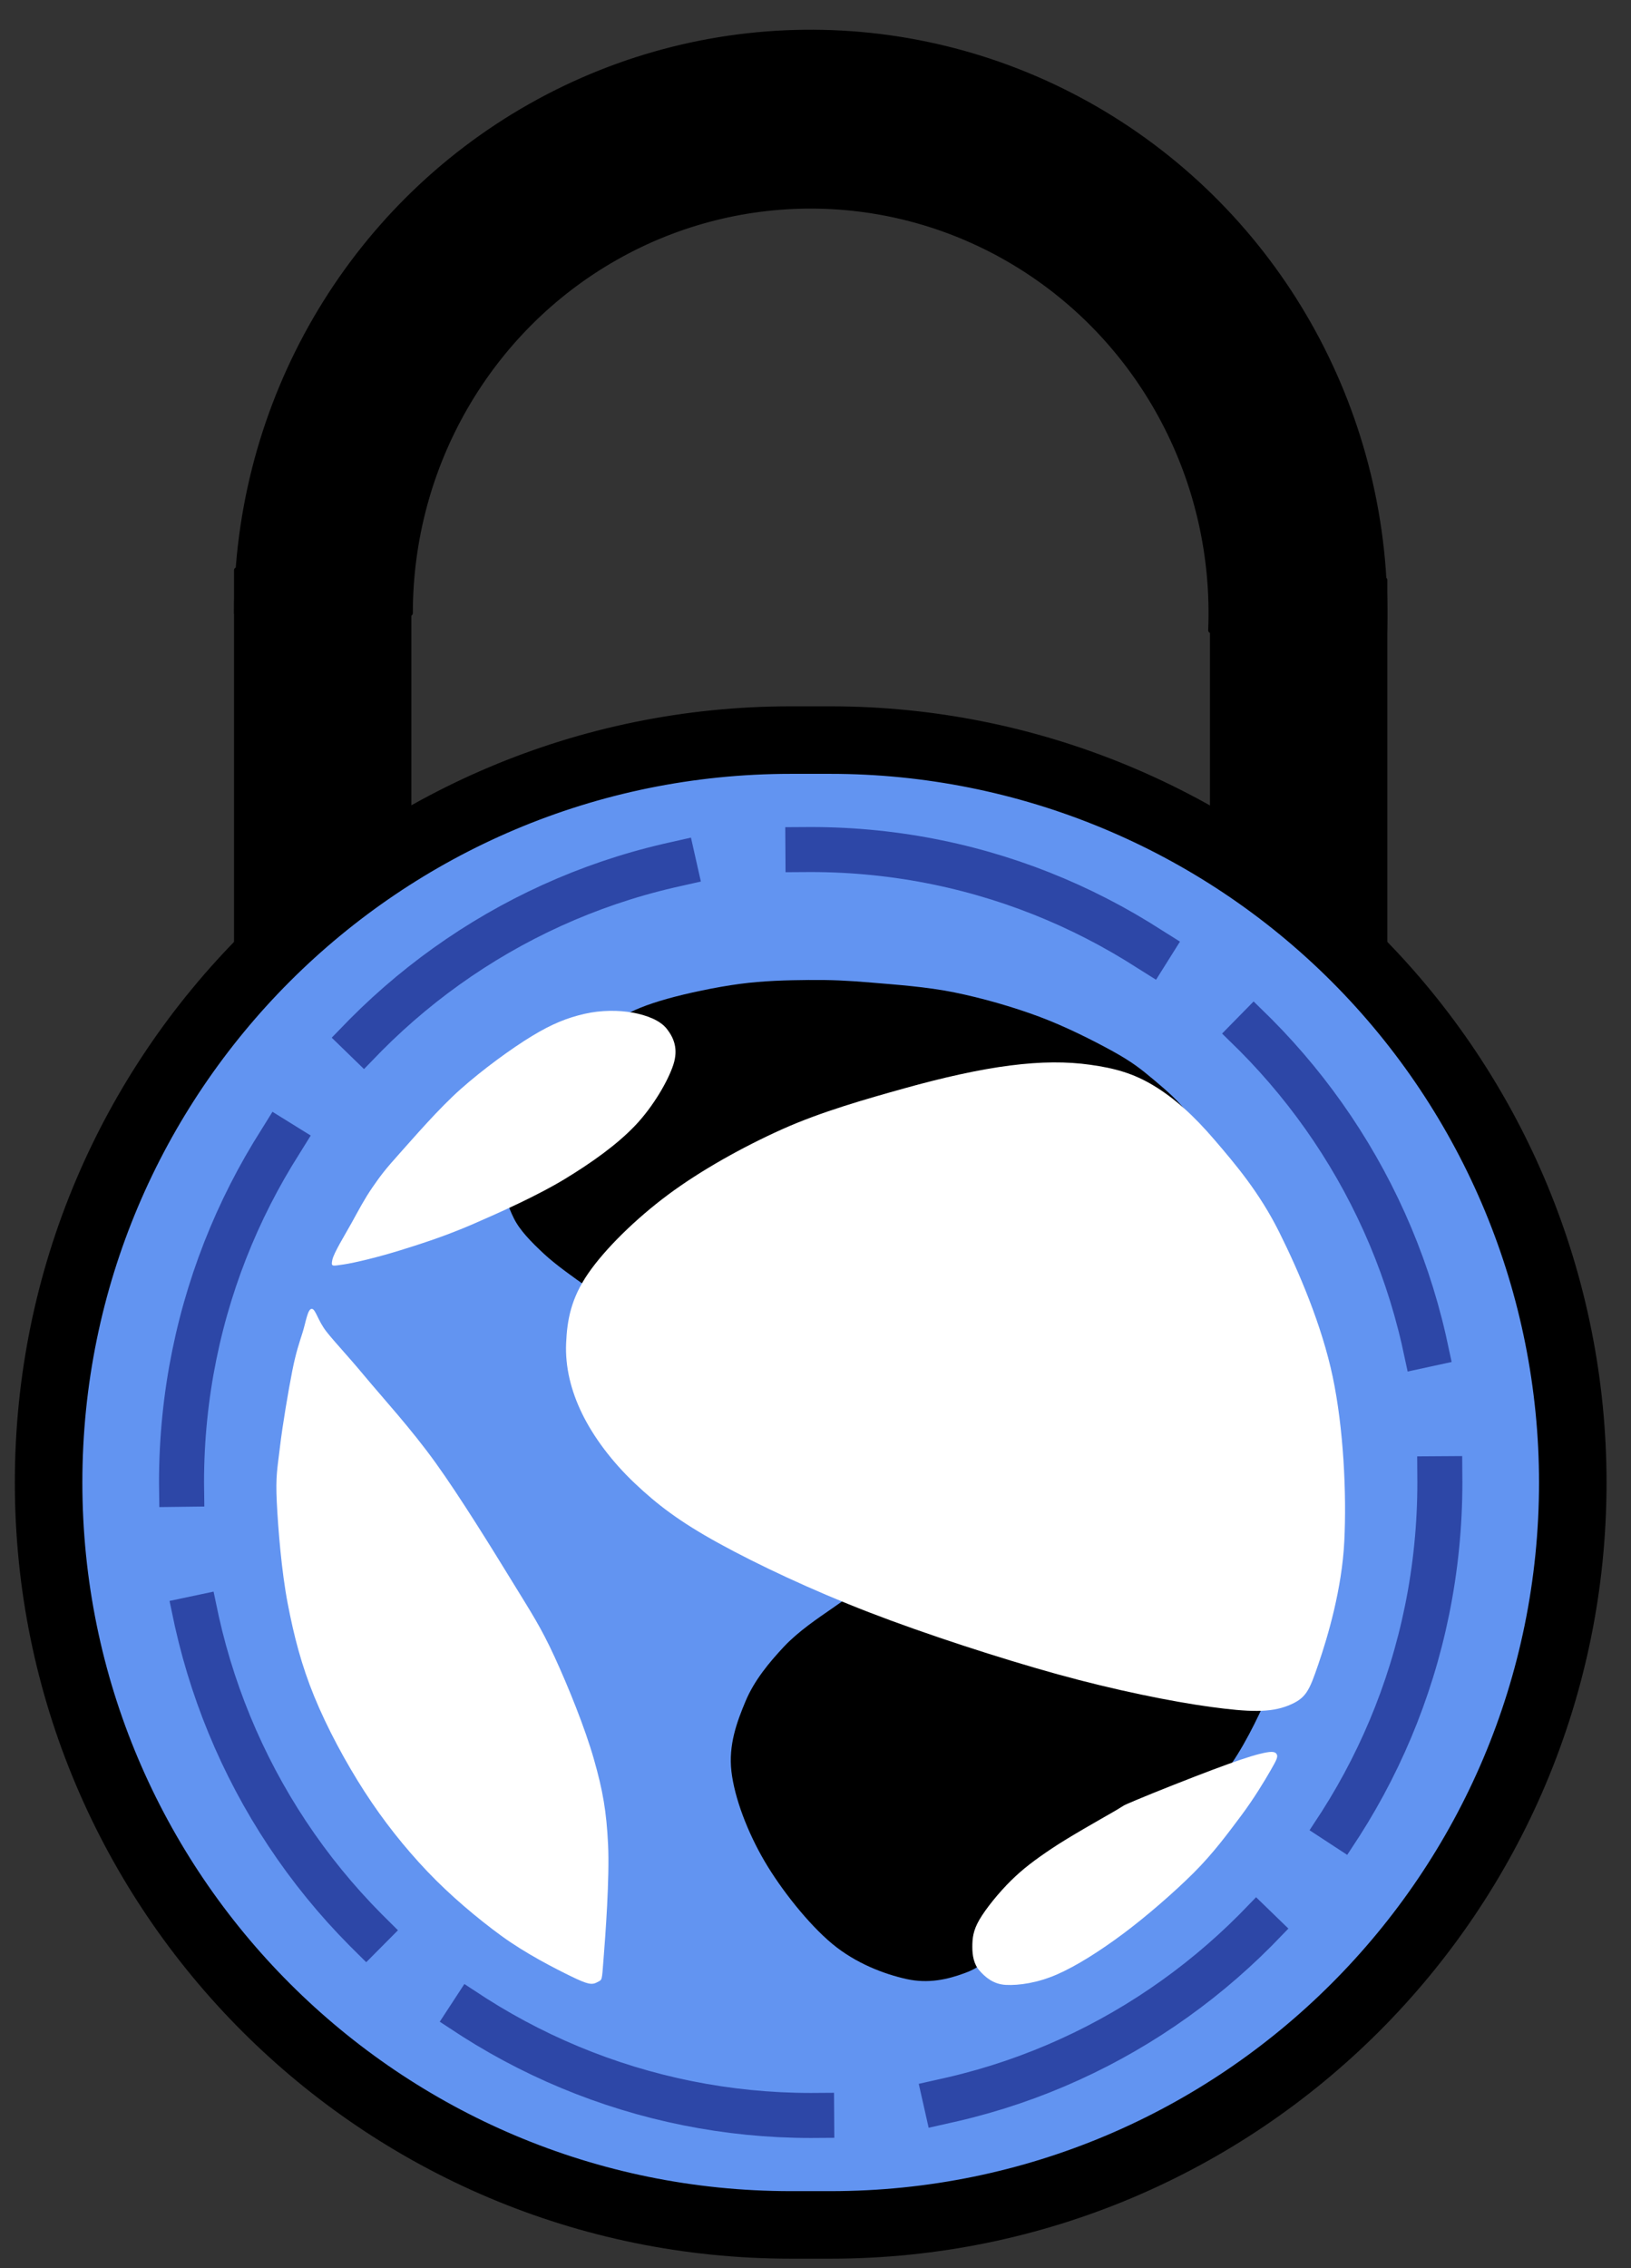 <svg version="1.1" viewBox="0.0 0.0 289.848 403.021" fill="none" stroke="none" stroke-linecap="square" stroke-miterlimit="10" xmlns:xlink="http://www.w3.org/1999/xlink" xmlns="http://www.w3.org/2000/svg"><rect x="0.0" y="0.0" width="289.848" height="403.021" fill="#333333" stroke="none"/><clipPath id="p.0"><path d="m0 0l289.848 0l0 403.021l-289.848 0l0 -403.021z" clip-rule="nonzero"/></clipPath><g clip-path="url(#p.0)"><path fill="#000000" fill-opacity="0.0" d="m0 0l289.848 0l0 403.021l-289.848 0z" fill-rule="evenodd"/><path fill="#000000" d="m42.085 108.948l0 0c0 -37.378 19.986 -71.833 52.244 -90.063c32.257 -18.23 71.739 -17.385 103.205 2.211c31.466 19.595 49.992 54.875 48.428 92.219l-30.755 -1.318l0 0c1.087 -26.2 -11.851 -50.948 -33.82 -64.693c-21.968 -13.744 -49.531 -14.335 -72.05 -1.543c-22.518 12.791 -36.47 36.964 -36.47 63.187z" fill-rule="evenodd"/><path stroke="#000000" stroke-width="1.0" stroke-linejoin="round" stroke-linecap="butt" d="m42.085 108.948l0 0c0 -37.378 19.986 -71.833 52.244 -90.063c32.257 -18.23 71.739 -17.385 103.205 2.211c31.466 19.595 49.992 54.875 48.428 92.219l-30.755 -1.318l0 0c1.087 -26.2 -11.851 -50.948 -33.82 -64.693c-21.968 -13.744 -49.531 -14.335 -72.05 -1.543c-22.518 12.791 -36.47 36.964 -36.47 63.187z" fill-rule="evenodd"/><path fill="#000000" d="m42.085 101.318l30.52 0l0 78.331l-30.52 0z" fill-rule="evenodd"/><path stroke="#000000" stroke-width="1.0" stroke-linejoin="round" stroke-linecap="butt" d="m42.085 101.318l30.52 0l0 78.331l-30.52 0z" fill-rule="evenodd"/><path fill="#000000" d="m215.524 103.059l30.52 0l0 78.331l-30.52 0z" fill-rule="evenodd"/><path stroke="#000000" stroke-width="1.0" stroke-linejoin="round" stroke-linecap="butt" d="m215.524 103.059l30.52 0l0 78.331l-30.52 0z" fill-rule="evenodd"/><path fill="#6294f1" d="m8.636 263.428l0 0c0 -72.858 59.063 -131.921 131.921 -131.921l7.024 0l0 0c34.988 0 68.542 13.899 93.282 38.639c24.74 24.74 38.639 58.295 38.639 93.282l0 0l0 0c0 72.858 -59.063 131.921 -131.921 131.921l-7.024 0c-72.858 0 -131.921 -59.063 -131.921 -131.921z" fill-rule="evenodd"/><path stroke="#000000" stroke-width="12.0" stroke-linejoin="round" stroke-linecap="butt" d="m8.636 263.428l0 0c0 -72.858 59.063 -131.921 131.921 -131.921l7.024 0l0 0c34.988 0 68.542 13.899 93.282 38.639c24.74 24.74 38.639 58.295 38.639 93.282l0 0l0 0c0 72.858 -59.063 131.921 -131.921 131.921l-7.024 0c-72.858 0 -131.921 -59.063 -131.921 -131.921z" fill-rule="evenodd"/><path fill="#6294f1" d="m255.881 263.428l0 0c0 62.117 -50.06 112.472 -111.811 112.472l0 0c-29.654 0 -58.094 -11.85 -79.062 -32.942c-20.969 -21.093 -32.749 -49.7 -32.749 -79.53l0 0c0 -62.117 50.059 -112.472 111.811 -112.472l0 0c61.752 0 111.811 50.356 111.811 112.472z" fill-rule="evenodd"/><path stroke="#2d47a7" stroke-width="8.0" stroke-linejoin="round" stroke-linecap="butt" stroke-dasharray="64.0,24.0" d="m255.881 263.428l0 0c0 62.117 -50.06 112.472 -111.811 112.472l0 0c-29.654 0 -58.094 -11.85 -79.062 -32.942c-20.969 -21.093 -32.749 -49.7 -32.749 -79.53l0 0c0 -62.117 50.059 -112.472 111.811 -112.472l0 0c61.752 0 111.811 50.356 111.811 112.472z" fill-rule="evenodd"/><path fill="#000000" d="m147.888 285.795c-2.544 1.759 -6.044 4.098 -8.607 6.842c-2.563 2.744 -5.223 5.931 -6.772 9.622c-1.549 3.691 -3.078 7.79 -2.523 12.524c0.555 4.735 2.869 10.782 5.853 15.884c2.984 5.102 7.841 11.228 12.049 14.727c4.208 3.498 9.278 5.393 13.199 6.262c3.921 0.87 7.345 0.057 10.329 -1.044c2.984 -1.101 3.482 -2.067 7.575 -5.564c4.093 -3.498 11.954 -11.499 16.985 -15.422c5.031 -3.923 9.546 -5.625 13.199 -8.118c3.654 -2.493 6.045 -3.477 8.723 -6.84c2.678 -3.363 5.661 -9.374 7.344 -13.335c1.683 -3.962 3.06 -7.189 2.754 -10.435c-0.306 -3.247 0.268 -6.184 -4.59 -9.044c-4.858 -2.86 -15.799 -7.229 -24.56 -8.118c-8.761 -0.889 -20.621 1.393 -28.005 2.784c-7.383 1.391 -12.471 4.018 -16.296 5.564c-3.826 1.546 -4.114 1.952 -6.658 3.711z" fill-rule="evenodd"/><path fill="#000000" d="m143.757 174.135c-3.902 0.039 -8.072 0.135 -12.28 0.696c-4.208 0.56 -9.411 1.662 -12.968 2.667c-3.558 1.005 -5.968 1.971 -8.378 3.362c-2.41 1.391 -3.425 2.184 -6.084 4.987c-2.659 2.802 -7.555 7.865 -9.869 11.827c-2.315 3.961 -3.54 8.811 -4.019 11.942c-0.478 3.131 0.077 4.658 1.148 6.842c1.071 2.184 3.117 4.233 5.279 6.262c2.161 2.029 5.528 4.387 7.69 5.913c2.162 1.527 3.043 2.628 5.281 3.247c2.238 0.618 1.93 1.448 8.147 0.462c6.217 -0.986 16.643 -4.868 29.153 -6.375c12.51 -1.507 35.386 -1.932 45.907 -2.667c10.52 -0.734 13.333 0.869 17.216 -1.74c3.883 -2.609 5.835 -10.05 6.084 -13.915c0.249 -3.865 -2.754 -6.647 -4.59 -9.275c-1.836 -2.628 -4.131 -4.561 -6.427 -6.493c-2.296 -1.933 -3.942 -3.228 -7.346 -5.102c-3.405 -1.874 -8.396 -4.405 -13.083 -6.144c-4.686 -1.739 -10.082 -3.286 -15.036 -4.291c-4.954 -1.005 -10.387 -1.373 -14.691 -1.74c-4.304 -0.367 -7.23 -0.501 -11.132 -0.462z" fill-rule="evenodd"/><path fill="#ffffff" d="m160.744 193.38c-6.772 1.894 -14.807 4.157 -21.809 7.307c-7.001 3.15 -14.46 7.322 -20.198 11.593c-5.738 4.271 -11.209 9.625 -14.231 14.031c-3.022 4.406 -3.73 8.251 -3.902 12.407c-0.172 4.155 0.841 8.388 2.868 12.524c2.028 4.136 5.261 8.465 9.297 12.291c4.036 3.826 7.976 6.84 14.919 10.667c6.944 3.826 16.7 8.407 26.742 12.291c10.042 3.884 23.394 8.213 33.512 11.015c10.119 2.802 20.371 4.87 27.2 5.798c6.829 0.928 10.579 1.044 13.774 -0.231c3.194 -1.276 3.729 -2.552 5.393 -7.422c1.664 -4.87 4.17 -13.294 4.59 -21.798c0.421 -8.503 -0.133 -20.062 -2.065 -29.222c-1.932 -9.16 -6.026 -18.725 -9.526 -25.74c-3.501 -7.015 -7.767 -12.022 -11.477 -16.351c-3.711 -4.329 -7.114 -7.4 -10.787 -9.622c-3.673 -2.222 -7.002 -3.112 -11.248 -3.711c-4.247 -0.599 -8.722 -0.58 -14.231 0.116c-5.509 0.696 -12.05 2.164 -18.821 4.058z" fill-rule="evenodd"/><path fill="#ffffff" d="m112.425 179.932c2.448 0.444 4.879 1.352 6.084 2.898c1.205 1.546 2.083 3.517 1.146 6.378c-0.937 2.86 -3.557 7.403 -6.77 10.784c-3.214 3.382 -7.71 6.588 -12.511 9.507c-4.801 2.918 -11.438 5.896 -16.296 8.002c-4.858 2.107 -9.009 3.44 -12.854 4.638c-3.845 1.198 -8.187 2.261 -10.215 2.551c-2.028 0.29 -2.2 0.424 -1.951 -0.813c0.249 -1.237 2.256 -4.464 3.442 -6.609c1.186 -2.145 2.258 -4.211 3.673 -6.26c1.415 -2.048 2.199 -3.113 4.819 -6.031c2.62 -2.918 6.982 -8.001 10.903 -11.48c3.921 -3.478 8.972 -7.169 12.625 -9.391c3.654 -2.222 6.313 -3.247 9.297 -3.942c2.984 -0.696 6.158 -0.676 8.607 -0.231z" fill-rule="evenodd"/><path fill="#ffffff" d="m49.76 257.04c0.459 -3.884 1.512 -10.069 2.182 -13.451c0.67 -3.382 1.263 -5.006 1.837 -6.842c0.574 -1.836 0.898 -4.154 1.606 -4.173c0.708 -0.019 1.071 2.067 2.639 4.058c1.569 1.99 3.54 4 6.772 7.884c3.233 3.884 8.262 9.354 12.623 15.422c4.361 6.068 10.025 15.249 13.545 20.989c3.52 5.74 5.144 8.173 7.573 13.449c2.429 5.275 5.413 12.638 7.001 18.204c1.588 5.566 2.238 9.277 2.525 15.191c0.287 5.914 -0.478 16.213 -0.803 20.291c-0.325 4.078 -0.192 3.654 -1.148 4.176c-0.956 0.522 -1.76 0.328 -4.59 -1.044c-2.831 -1.372 -8.129 -4.077 -12.394 -7.189c-4.266 -3.111 -9.144 -7.209 -13.199 -11.48c-4.055 -4.271 -7.785 -8.967 -11.132 -14.146c-3.347 -5.179 -6.676 -11.363 -8.952 -16.929c-2.277 -5.565 -3.597 -10.705 -4.707 -16.464c-1.11 -5.759 -1.722 -13.431 -1.951 -18.089c-0.229 -4.657 0.115 -5.971 0.574 -9.855z" fill-rule="evenodd"/><path fill="#ffffff" d="m201.832 319.886c2.965 -1.256 10.099 -4.079 13.771 -5.451c3.673 -1.372 6.389 -2.318 8.264 -2.782c1.875 -0.464 2.66 -0.483 2.985 0c0.325 0.483 0.018 1.062 -1.034 2.898c-1.052 1.836 -3.003 5.083 -5.279 8.118c-2.276 3.034 -4.877 6.591 -8.378 10.089c-3.501 3.498 -8.57 7.883 -12.625 10.898c-4.055 3.015 -8.244 5.684 -11.706 7.191c-3.462 1.507 -6.771 1.97 -9.066 1.853c-2.296 -0.116 -3.712 -1.43 -4.707 -2.551c-0.995 -1.121 -1.263 -2.666 -1.263 -4.173c0 -1.507 0.115 -2.9 1.263 -4.871c1.148 -1.971 3.482 -4.849 5.624 -6.955c2.142 -2.106 4.208 -3.653 7.23 -5.682c3.022 -2.029 8.416 -5.063 10.903 -6.493c2.487 -1.43 1.054 -0.83 4.019 -2.087z" fill-rule="evenodd"/></g></svg>
